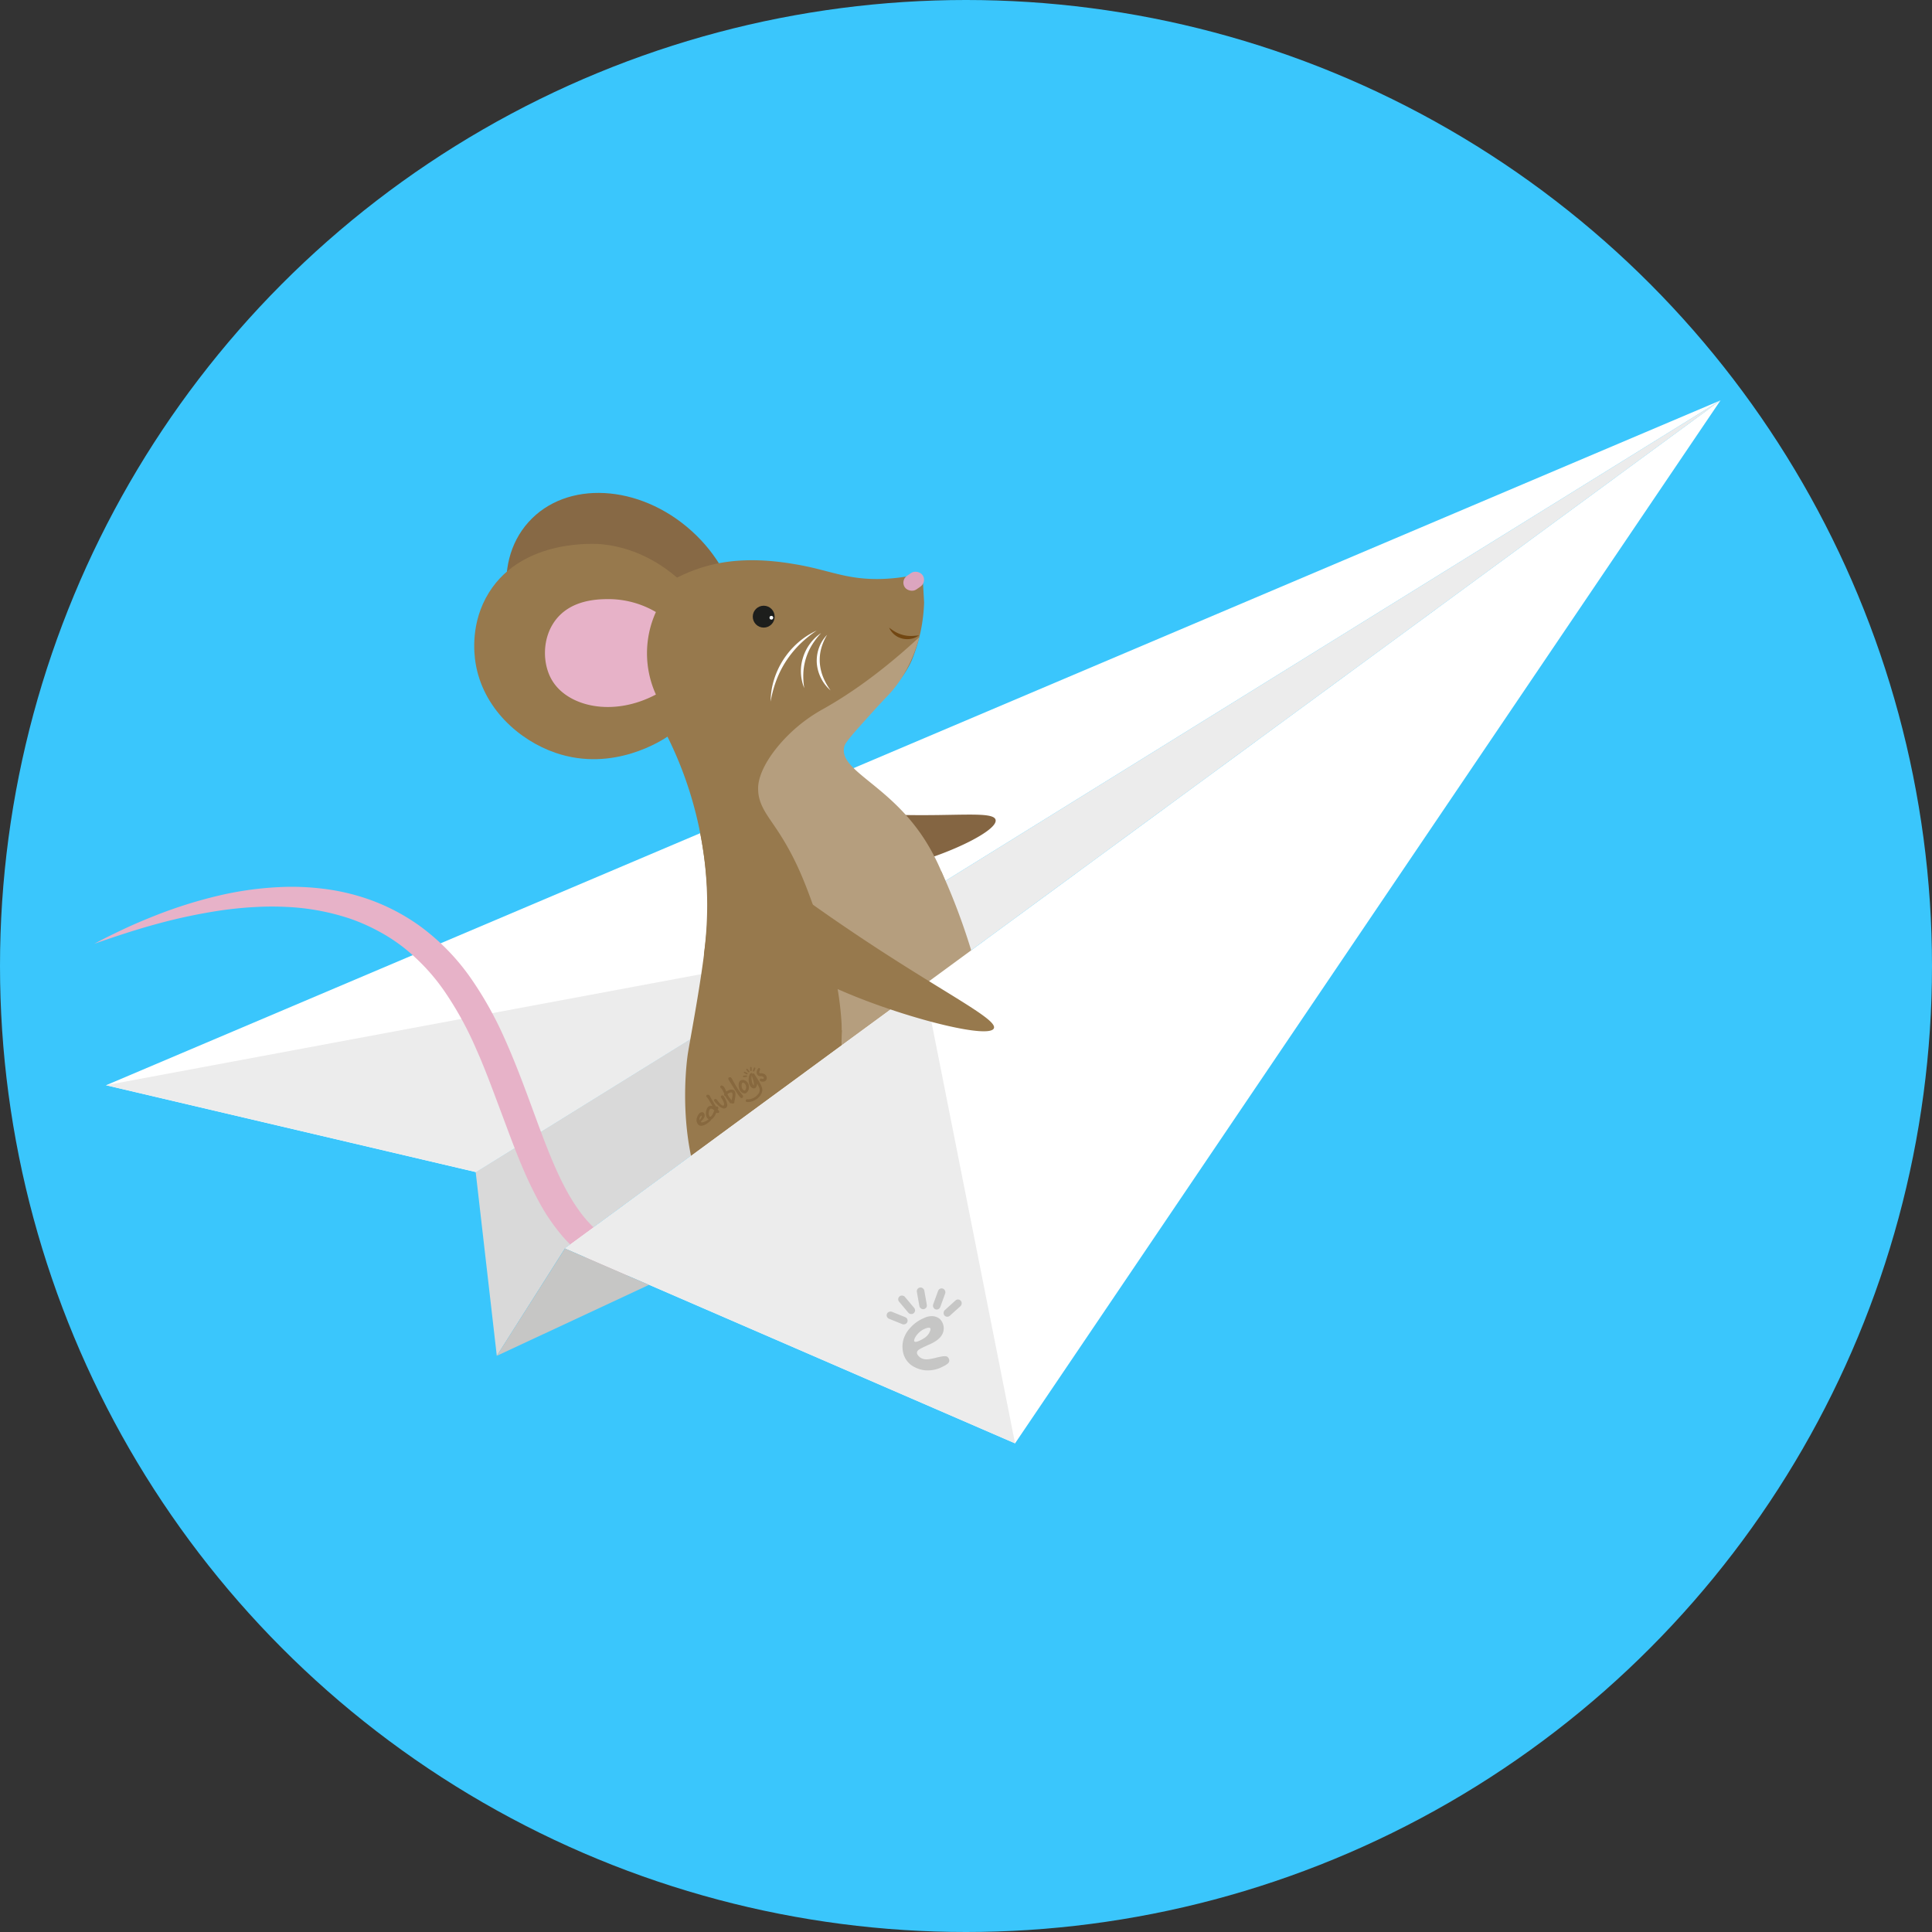 <svg id="Layer_1" data-name="Layer 1" xmlns="http://www.w3.org/2000/svg" viewBox="0 0 1024 1024"><rect x="0" y="0" width="1024" height="1024" fill="#333333" stroke="none"/><defs><style>.cls-1{fill:#3ac6fc;}.cls-2{fill:#d9d9d9;}.cls-3{fill:#ececec;}.cls-4{fill:#fff;}.cls-5{fill:#e7b2c8;}.cls-6{fill:#846542;}.cls-7{fill:#97794d;}.cls-8{fill:#b59e7e;}.cls-9{fill:#876945;}.cls-10{fill:#dca5bf;}.cls-11{fill:#1d1e1c;}.cls-12{fill:#724712;}.cls-13{fill:#c6c6c5;}.cls-14{fill:#87683e;}</style></defs><circle class="cls-1" cx="512" cy="512" r="512"/><path class="cls-2" d="M263.31,718.61q18.1-28.47,36.17-57l153.84-112.9q-5.81-22.51-11.69-45-94.78,58.75-189.51,117.48Z"/><path class="cls-3" d="M441.63,503.74q5.85,22.51,11.69,45Q682.61,380.51,911.91,212.21Z"/><path class="cls-4" d="M911.9,212.21l-855.72,363,195.94,46"/><path class="cls-3" d="M441.63,503.74c-.05-.14-.07-.31-.12-.45L56.17,575.18l196,46L441.63,503.74"/><path class="cls-5" d="M442.93,689.49h46.2a5.3,5.3,0,0,1,5.3,5.3v1.6a.56.56,0,0,1-.56.56H439.93a1.66,1.66,0,0,1-1.66-1.66v-1.15A4.65,4.65,0,0,1,442.93,689.49Z" transform="translate(-147.72 126.69) rotate(-13.38)"/><path class="cls-6" d="M527.68,434.52c1.3,5.45-22.87,17.36-44.83,23.24A153.85,153.85,0,0,1,426,461.85a135.85,135.85,0,0,1-7.67-12.7c-2.84-5.32-3.7-7.78-6.33-12.5a100.89,100.89,0,0,0-8.48-12.79,434.48,434.48,0,0,0,73.74,8.06C507.49,432.63,526.57,429.91,527.68,434.52Z"/><path class="cls-5" d="M480.8,588.6c-3.75,4.56-7.63,9-11.55,13.43s-8,8.71-12.12,13-8.36,8.4-12.7,12.45-8.8,8-13.38,11.82-9.31,7.49-14.16,11-9.9,6.84-15.1,10c-2.59,1.57-5.27,3-8,4.47l-4.1,2.05c-1.36.69-2.79,1.28-4.18,1.92A115.44,115.44,0,0,1,368,674.88a85.11,85.11,0,0,1-18.88,2.76,68.64,68.64,0,0,1-19.43-2.23,58,58,0,0,1-18.2-8.2A70,70,0,0,1,297,653.88a104,104,0,0,1-10.68-15.72c-3-5.44-5.72-11-8.15-16.52-4.86-11.12-8.86-22.31-13-33.3s-8.09-21.87-12.76-32.3a181.23,181.23,0,0,0-16.15-29.65A107.52,107.52,0,0,0,214,502.27a92.64,92.64,0,0,0-13.77-8.92,100.15,100.15,0,0,0-15.16-6.6,123.6,123.6,0,0,0-33-6.05,154.9,154.9,0,0,0-17.1.07c-5.73.29-11.47.88-17.19,1.67a288,288,0,0,0-34.16,7.14c-5.65,1.51-11.27,3.2-16.86,5S55.55,498.27,50,500.21c5.2-2.8,10.51-5.39,15.86-7.91s10.82-4.8,16.34-7a242.59,242.59,0,0,1,34.12-10.7,176.25,176.25,0,0,1,35.92-4.56,134.6,134.6,0,0,1,18.36.93,114.45,114.45,0,0,1,18.22,3.6,107.77,107.77,0,0,1,33.74,16.26,117.4,117.4,0,0,1,26.31,26.67A190,190,0,0,1,267,549.45c5,11,9.27,22.22,13.37,33.28s8,22.08,12.44,32.58,9.49,20.55,16.06,28.89,14.81,14.59,24.71,17.5,20.79,3,31.53.81a128.26,128.26,0,0,0,31.54-11.59c5.1-2.57,10.11-5.41,15-8.44s9.78-6.19,14.54-9.53c2.41-1.64,4.74-3.37,7.11-5.07s4.69-3.48,7-5.27c4.66-3.53,9.2-7.23,13.75-10.92s9-7.54,13.45-11.4S476.38,592.51,480.8,588.6Z"/><path class="cls-7" d="M517.44,654c-13.41,24.34-88.87,40.42-126.79,5.45-35.95-33.16-26.58-98.14-26-101.44,1.84-11.47,11.12-58.21,10.53-79.49-.28-10.29-1.49-20.47-1.49-20.47-.78-6.6-1.75-12.29-2.64-16.82a22,22,0,0,1,13,2.5c12.1,7,13.82,27,13.87,27s-.4-1.95-2.65-10a361.5,361.5,0,0,1,8.42-109.43,32.46,32.46,0,0,0,.66,11.94,33.5,33.5,0,0,0,6.69,13c14.52,18.05,65.76,47.09,72.79,66.69,3.06,8.53,1.73,12.48,7.06,26.7a175.29,175.29,0,0,0,13.44,28A59.21,59.21,0,0,1,513,525.35a64.35,64.35,0,0,1-1.11,16.77c-6.17,37.45-9.25,56.18-1.57,70.2,4.65,8.48,10.05,10.45,11.57,19.93A37,37,0,0,1,517.44,654Z"/><path class="cls-8" d="M474.64,627.75c-30.82-32-28.89-73.71-28.38-81.65a37.47,37.47,0,0,1,11-27.84c7.81-8.61,21.92-28,41.69-56.42A344.41,344.41,0,0,1,526,553.58c8.91,60.86-4,90.6-7.45,98.08-.47,1-.86,1.81-1.12,2.35A101,101,0,0,1,474.64,627.75Z"/><ellipse class="cls-9" cx="330.17" cy="321.69" rx="54.27" ry="67.28" transform="translate(-129.78 352.35) rotate(-48.07)"/><path class="cls-7" d="M483.42,349.54c-8,19.47-39.48,41.73-51.11,52.77-15.73,14.94-31.55,42.83-29.47,99.86l-29.75,3.67a199.31,199.31,0,0,0,.55-47.78,202,202,0,0,0-23.73-75,109.72,109.72,0,0,0-14.53-60.59c19.43-17.66,37.52-22.56,47.12-24.22,16.59-2.87,32.27-.3,38.9.8,18,3,26.64,8.13,44.83,7.83a95.67,95.67,0,0,0,19.93-2.47l3,3.8.63,11.08A87.46,87.46,0,0,1,483.42,349.54Z"/><rect class="cls-10" x="478.58" y="303.73" width="11.42" height="8.76" rx="4.38" transform="translate(-89.32 329.15) rotate(-34.57)"/><circle class="cls-11" cx="404.78" cy="326.84" r="5.8"/><circle class="cls-4" cx="408.84" cy="327.4" r="0.99"/><path class="cls-4" d="M432.85,334.22a62.45,62.45,0,0,0-9,7.32,54.63,54.63,0,0,0-7.24,8.89,53.12,53.12,0,0,0-5.16,10.24,61.3,61.3,0,0,0-3,11.19,39.93,39.93,0,0,1,1.79-11.6,43.42,43.42,0,0,1,5-10.71,46.9,46.9,0,0,1,3.56-4.74,45.92,45.92,0,0,1,4.17-4.2A40.41,40.41,0,0,1,432.85,334.22Z"/><path class="cls-4" d="M435.19,335.54a41.16,41.16,0,0,0-4.85,6.34,31.83,31.83,0,0,0-3.21,7.15,30.93,30.93,0,0,0-1.34,7.71,38.89,38.89,0,0,0,.49,8,23.69,23.69,0,0,1-.69-16.15,24.11,24.11,0,0,1,3.71-7.37A23,23,0,0,1,435.19,335.54Z"/><path class="cls-4" d="M438.39,336.47a28.73,28.73,0,0,0-3.14,7.27,23.59,23.59,0,0,0-.73,7.7,25.45,25.45,0,0,0,1.8,7.55,34.11,34.11,0,0,0,3.88,6.93,20.78,20.78,0,0,1-5-6.41,21.23,21.23,0,0,1-2.27-7.95,20.19,20.19,0,0,1,1.15-8.2A18.9,18.9,0,0,1,438.39,336.47Z"/><path class="cls-7" d="M319.13,288.47c-2.4-.24-41.9-3.47-60,25.64-9.87,15.87-7.85,32.47-7.08,37.27,3.86,23.89,23,41,42.44,47.65,30.67,10.5,56.74-6.83,59.66-8.84-.15-12.93.1-26.66.88-41.11.83-15.17,2.17-29.5,3.83-42.9C352.9,301,339.07,290.5,319.13,288.47Z"/><path class="cls-5" d="M347.64,324.39a53,53,0,0,0,0,43.72c-22.75,12.06-46.62,6.47-55-7.46-5.26-8.75-5.4-22.45,1.75-31.91,8.27-10.95,22.42-11.2,28.49-11.2A49.88,49.88,0,0,1,347.64,324.39Z"/><path class="cls-8" d="M411.72,439.64c-5.39-8.1-10.07-13.5-9.89-22.05,0-2,.45-9.35,9.56-20.87a83.58,83.58,0,0,1,25.2-21.1c12.29-6.93,29.49-18.31,50.7-37.94-3.69,13.42-9.25,22.09-13.68,27.55-2.4,3-3.33,3.58-10,10.91-10.3,11.38-15.45,17.07-16.07,19.35-3.37,12.35,21.36,19.3,40.13,45.9,18.59,26.35,22.39,59.36,25.28,84,.8,6.85,1.18,12.59,1.38,16.62l-68.11,4.13a165.7,165.7,0,0,0-2.14-21.23,170.32,170.32,0,0,0-7.18-27.67C428.64,472.67,423.4,457.19,411.72,439.64Z"/><path class="cls-12" d="M487.07,336.73a9.46,9.46,0,0,1-4.19,1.85,11,11,0,0,1-4.7-.14,10.2,10.2,0,0,1-6.94-5.8,26.17,26.17,0,0,0,3.6,2.43,16.54,16.54,0,0,0,3.82,1.49,16.24,16.24,0,0,0,4.08.52A28.57,28.57,0,0,0,487.07,336.73Z"/><path class="cls-4" d="M911.9,212.21Q724.93,488.62,538,765L299.49,661.66"/><path class="cls-3" d="M538,765q-24.11-121.5-48.2-243L299.49,661.66,538,765"/><path class="cls-13" d="M263.31,718.62,344,681l-44.53-19.29Q281.4,690.15,263.31,718.62Z"/><path class="cls-7" d="M526.78,545c-2.19,5.49-40.77-3.86-72.35-16.38a319.91,319.91,0,0,1-73.95-41.53,119.26,119.26,0,0,1-.67-16.43,148.92,148.92,0,0,1,.87-15.21,115.09,115.09,0,0,1,2.14-12.1c19.05,15.23,47.08,36.52,82.76,59.74C504.38,528.33,528.59,540.47,526.78,545Z"/><path class="cls-13" d="M501.2,718.84c-1.91-.17-5.3.89-7.17,1.27-1.65.33-4,.8-6-.42-.87-.53-2.2-1.78-2-3s1.88-1.94,5.29-3.53c.74-.34,1-.43,1.37-.61,1.8-.82,6.35-2.9,7.3-6.84a6.91,6.91,0,0,0-1.93-6.68,6.66,6.66,0,0,0-4.32-1.45,9.68,9.68,0,0,0-4.24,1.12,19.56,19.56,0,0,0-6.89,4.91,15.28,15.28,0,0,0-3.71,6.2,13.88,13.88,0,0,0-.36,6.35,11.32,11.32,0,0,0,6.31,8.5,15.29,15.29,0,0,0,5.46,1.62,16.94,16.94,0,0,0,9.62-2.07c2.86-1.38,3.15-2.31,3.2-2.79a2.61,2.61,0,0,0-1.16-2.38A2,2,0,0,0,501.2,718.84ZM484.67,711c-.76-.89,1.53-4.75,4.78-6.39,1-.51,3-1.31,3.59-.63s-.82,3-.93,3.12a8.13,8.13,0,0,1-2.55,2.3C488.54,710.07,485.34,711.83,484.67,711Z"/><rect class="cls-13" x="486.57" y="682.35" width="4" height="11.65" rx="1.97" transform="translate(-112.36 95.58) rotate(-10.03)"/><rect class="cls-13" x="495.74" y="682.67" width="4" height="11.65" rx="1.97" transform="translate(265.11 -128.61) rotate(19.97)"/><rect class="cls-13" x="478.54" y="685.71" width="4" height="11.65" rx="1.97" transform="translate(1293.27 912.01) rotate(139.97)"/><rect class="cls-13" x="473.49" y="692.69" width="4" height="11.65" rx="1.97" transform="translate(1301.33 519.64) rotate(112.02)"/><rect class="cls-13" x="502.88" y="687.5" width="4" height="11.65" rx="1.97" transform="translate(681.16 -146.04) rotate(47.92)"/><path class="cls-14" d="M376,593.37a2.32,2.32,0,0,1-1.22-.86h0a4.14,4.14,0,0,1-.64-2.4h0a6.31,6.31,0,0,1,.52-2.45h0a2.8,2.8,0,0,1,.85-1.12h0a1.64,1.64,0,0,1,.22-.14h0a2.47,2.47,0,0,1,1.65-.25h0l.26.07h0c-.22-.39-.51-.88-.8-1.38h0c-.7-1.17-1.48-2.47-1.75-2.84h0l-.05-.07h0a3.06,3.06,0,0,1-.54-.54h0a.84.84,0,0,1-.18-.43h0a.57.57,0,0,1,.23-.51h0a1.14,1.14,0,0,1,1.58.25h0a1.42,1.42,0,0,1,.17.35h0l0,0h0l.08.15h0c.06.13.16.31.27.51h0c.23.42.55,1,.9,1.56h0c.64,1.09,1.41,2.34,2,3.25h0a1.19,1.19,0,0,1,.4-.07h0a.69.69,0,0,1,.44.15h0a1.29,1.29,0,0,1,.23.24h0a.72.72,0,0,1,.15.45h0a.9.9,0,0,1-.13.39h0c-.07.13-.16.24-.24.36h0a5.25,5.25,0,0,1,.5.58h0a1.62,1.62,0,0,1,.21.36h0a.72.72,0,0,1,.07.47h0a.55.55,0,0,1-.22.32h0l-.06,0h0a1.2,1.2,0,0,1-.58.17h0a.88.88,0,0,1-.48-.15h0l-.16-.13h0c-.11.27-.26.61-.44,1h0a6.41,6.41,0,0,1-1.71,2.29h0a1.82,1.82,0,0,1-1.58.33Zm-.34-3.79a3.53,3.53,0,0,0,.37,2.09h0a.53.53,0,0,0,.31.22h0a.58.58,0,0,0,.46-.13h0a4,4,0,0,0,1-1.37h0c.27-.58.53-1.23.79-1.85h0l-.35-.3h0a3.53,3.53,0,0,0-1.08-.61h0a.81.81,0,0,0-.6,0h0l-.11.07h0a2.78,2.78,0,0,0-.72,1.86Zm7.18-2.29a6.43,6.43,0,0,1-1.86-1.15h0a16.57,16.57,0,0,1-2.27-2.37h0l-.08-.1h0a1,1,0,0,1-.2-.55h0a.63.63,0,0,1,.26-.48h0l.11-.07h0a.87.87,0,0,1,.77,0h0a1,1,0,0,1,.39.33h0c.07.11.15.21.23.32h0a13.4,13.4,0,0,0,1.66,1.94h0a3.44,3.44,0,0,0,1.26.83h0a.44.44,0,0,0,.38,0h0a.48.48,0,0,0,.14-.18h0a1.61,1.61,0,0,0,.1-1h0a4.89,4.89,0,0,0-.43-1.25h0a11.93,11.93,0,0,0-1-1.68h0l0,0h0a.93.93,0,0,1-.21-.49h0a.74.74,0,0,1,.34-.67h0l0,0h0a.69.69,0,0,1,.49-.12h0a.84.84,0,0,1,.37.14h0a1.23,1.23,0,0,1,.32.28h0l0,0,0,0c.09.17.52.84.93,1.67h0a8,8,0,0,1,.91,2.73h0A2,2,0,0,1,385,587h0l-.21.18h0a2,2,0,0,1-1.93.16Zm6-2.54-.11.07h0a.84.84,0,0,1-.7.07h0a.65.65,0,0,1-.3-.19h0l-.08,0h0a.73.73,0,0,1-.58,0h0l-.08-.06h0l0,0h0l-.07-.08h0l-.21-.27h0c-.17-.22-.4-.52-.65-.87h0a28.46,28.46,0,0,1-1.65-2.5h0a1,1,0,0,1-.5-.29h0l0-.05h0a.77.77,0,0,1-.12-.53h0a2,2,0,0,1,.09-.33h0a1.16,1.16,0,0,1-.06-.15h0l-.32-.71h0a12.42,12.42,0,0,0-1-1.77h0l-.06-.08h0a1.58,1.58,0,0,0-.21-.19h0a1.75,1.75,0,0,1-.36-.36h0a.68.68,0,0,1-.16-.47h0a.83.83,0,0,1,.27-.51h0l.06-.05h0a.67.67,0,0,1,.45-.11h0a1.13,1.13,0,0,1,.43.13h0a2.28,2.28,0,0,1,.82.7h0l.06.08h0a5.54,5.54,0,0,1,.63,1.13h0c.14.32.3.69.54,1.19h0a6.38,6.38,0,0,1,1.59-.83h0a2.93,2.93,0,0,1,2.4.12h0a1.25,1.25,0,0,1,.42.37h0a2.63,2.63,0,0,1,.41,1.31h0a8.38,8.38,0,0,1-.05,1.57h0a23.59,23.59,0,0,1-.47,2.63h0l-.06.27h0a.94.94,0,0,0,0,.23h0a.78.78,0,0,1,0,.33h0a.56.56,0,0,1-.18.22h0Zm-2.23-3a15.55,15.55,0,0,0,1.14,1.41h0c.05-.19.11-.41.17-.66h0a10.47,10.47,0,0,0,.34-2.29h0a2,2,0,0,0-.22-1h0a.45.45,0,0,0-.15-.13h0a1.21,1.21,0,0,0-.89.05h0a4.22,4.22,0,0,0-1.23.63h0l-.23.18h0a4,4,0,0,0,.18.37h0a10.86,10.86,0,0,0,.7,1.22h0l.19.26Zm6.94.09a1,1,0,0,1-.56.16h0a.6.6,0,0,1-.41-.16h0a1.84,1.84,0,0,1-.32-.31h0c-.23-.25-.49-.59-.79-1h0c-1.14-1.57-2.73-4.13-3.64-5.62h0c-.47-.75-.88-1.38-1.19-1.89h0a6.69,6.69,0,0,1-.61-1.13h0a.56.56,0,0,1,0-.3h0a.82.82,0,0,1,.3-.51h0a1,1,0,0,1,.77-.12h0a.87.87,0,0,1,.33.14h0a1.39,1.39,0,0,1,.26.28h0c.19.27.4.66.77,1.34h0c.38.69.91,1.66,1.72,3h0c.63,1.08,1.33,2.15,2,3h0c.42.58.82,1.08,1.17,1.48h0a2.07,2.07,0,0,1,.15.2h0a2,2,0,0,1,.25.4h0a.9.9,0,0,1,.09.55h0a.61.61,0,0,1-.23.38h0Zm1.39-2.32-.06-.34.06.34a2.32,2.32,0,0,1-1.32-.25h0a3.39,3.39,0,0,1-1.28-1.07h0a3.37,3.37,0,0,1-.56-1.21h0a7.74,7.74,0,0,1-.24-2.6h0a2.35,2.35,0,0,1,.71-1.53h0l.11-.08h0a2.29,2.29,0,0,1,1.46-.39h0a3,3,0,0,1,2,.94h0a5,5,0,0,1,.43.5h0a4,4,0,0,1,.65,3.11h0a3.84,3.84,0,0,1-1.3,2.29h0a1.81,1.81,0,0,1-.65.29ZM393.4,574l-.07.1h0a1.81,1.81,0,0,0-.19.48h0a4.17,4.17,0,0,0,.22,2.33h0a1.41,1.41,0,0,0,.21.4h0a2,2,0,0,0,.61.56h0a.69.69,0,0,0,.56.11h0l.12-.06h0a1.74,1.74,0,0,0,.5-.9h0a2.56,2.56,0,0,0,.1-1.08h0a3.21,3.21,0,0,0-.51-1.37h0a2,2,0,0,0-.64-.56h0a1.23,1.23,0,0,0-.47-.19h0a.79.79,0,0,0-.3.06h0l-.12.12h0Zm-.13,0-.12-.23.12.23Zm-24.09,20.2a5.51,5.51,0,0,1,.12-1.56,6.67,6.67,0,0,1,1.49-2.67l.42-.25a2.09,2.09,0,0,1,1.18-.22,1.23,1.23,0,0,1,.93.86,2.13,2.13,0,0,1,0,1.71,4.86,4.86,0,0,1-1.12,1.62c-.48.47-.71.78-.68.93s.19.25.51.28a4,4,0,0,0,1.71-.52,7.84,7.84,0,0,0,1.89-1.18,8.71,8.71,0,0,0,1-1.09c.24-.32.8-.23,1-.38s.35-.13.58,0c-.07.63-.61.84-.88,1.27a8.43,8.43,0,0,1-1.13,1.36,10.28,10.28,0,0,1-1.95,1.45l-.5.27a6.76,6.76,0,0,1-2,.61,2.36,2.36,0,0,1-1-.15,2.47,2.47,0,0,1-.89-.76A4.15,4.15,0,0,1,369.18,594.17Zm1.53-.48a5.27,5.27,0,0,0,1.14-1.53c.14-.36.14-.62,0-.79s-.35,0-.62.36a2.39,2.39,0,0,0-.47,1A8.7,8.7,0,0,0,370.71,593.69Z"/><path class="cls-14" d="M399.55,583.37a6.91,6.91,0,0,1-3.82.66h0a.56.56,0,0,1-.39-.21h0a.41.41,0,0,1,0-.09h0a.75.75,0,0,1-.07-.49h0a.83.83,0,0,1,.24-.45h0l.07-.06h0a.68.68,0,0,1,.47-.11h0a4.14,4.14,0,0,0,1.15,0h0a7.71,7.71,0,0,0,1.17-.28h0a8,8,0,0,0,1.62-.76h0l.48-.33h0a6.62,6.62,0,0,0,.89-.79h0a7.24,7.24,0,0,0,.95-1.25h0a3.45,3.45,0,0,0,.24-2.31h0a8.91,8.91,0,0,0-1.31-2.61h0a4.35,4.35,0,0,1,0,.51h0a3.52,3.52,0,0,1-.19.84h0a2.44,2.44,0,0,1-.57.9h0l-.13.12h0a1.14,1.14,0,0,1-.44.18h0a1.68,1.68,0,0,1-.59,0h0a2.41,2.41,0,0,1-1.44-.89h0l-.11-.13h0a4.08,4.08,0,0,1-.68-1.51h0a10.5,10.5,0,0,1-.27-1.83h0c0-.14,0-.39,0-.75h0a8.07,8.07,0,0,1,.15-1.15h0a4.5,4.5,0,0,1,.41-1.15h0a1.59,1.59,0,0,1,.46-.56h0a1.48,1.48,0,0,1,.35-.19h0a.66.66,0,0,1,.23,0h0a.24.24,0,0,1,.19.1h0l0,0h0a.7.7,0,0,1,.06.39h0l0,0h0l.2-.12h0a.7.7,0,0,1,.94.14h0a.1.1,0,0,0,0,0h0c.51.82,1,1.64,1.55,2.45h0c.52.82,1,1.66,1.47,2.51h0a10.94,10.94,0,0,1,1,2.26h0a5.15,5.15,0,0,1,.2,1.12h0a4.69,4.69,0,0,1-.35,1.83h0a7,7,0,0,1-1,1.65h0a8.43,8.43,0,0,1-1.47,1.39h0a10.27,10.27,0,0,1-1.71,1Zm-1.16-13.23a3.06,3.06,0,0,0-.06.45h0l0,.53h0a5.11,5.11,0,0,0,0,1h0c.05.31.1.63.16.94h0a4.26,4.26,0,0,0,.61,1.78h0a1.67,1.67,0,0,0,.35.38h0c.08.06.14.07.16.06h0v0h0a.53.53,0,0,0,0-.11h0a4,4,0,0,0,0-.42h0a9.22,9.22,0,0,0-.23-1.65h0a14,14,0,0,0-.46-1.6h0c-.19-.52-.37-1-.55-1.54h0c0,.08,0,.16-.06.23Z"/><path class="cls-14" d="M404.65,573.27a3.6,3.6,0,0,1-1.57-.19h0a.53.53,0,0,1-.25-.19h0a.44.44,0,0,1-.1-.19h0a1,1,0,0,1,0-.52h0a.94.94,0,0,1,.26-.44h0l0,0h0a.52.52,0,0,1,.47-.07h0a2.38,2.38,0,0,0,.94.12h0a.45.45,0,0,0,.29-.1h0a.44.44,0,0,0,.17-.34h0s0,0,0,0h0a.45.45,0,0,0,0-.08h0a.75.75,0,0,0-.15-.3h0a1.5,1.5,0,0,0-.41-.36h0a1.82,1.82,0,0,0-.79-.22H403a1.94,1.94,0,0,1-.59-.06h0a1.65,1.65,0,0,1-.94-.63h0l-.18-.3h0a2.2,2.2,0,0,1-.14-1.69h0a3.83,3.83,0,0,1,.79-1.48h0l.09-.08h0a.44.44,0,0,1,.37-.08h0a.54.54,0,0,1,.31.2h0l.06.1h0a.9.9,0,0,1-.06.88h0a2.6,2.6,0,0,0-.2.46h0a2.05,2.05,0,0,0-.1.54h0a.87.87,0,0,0,.11.44h0l0,0h0a.45.45,0,0,0,.36.16h0a4.42,4.42,0,0,0,.63,0h0a2.48,2.48,0,0,1,.66.08h0a5.11,5.11,0,0,1,.83.29h0a2.07,2.07,0,0,1,.74.52h0a1.81,1.81,0,0,1,.18.23h0a2.54,2.54,0,0,1,.47,1.09h0a1.84,1.84,0,0,1-.35,1.44h0a2.09,2.09,0,0,1-.44.45h0a1.79,1.79,0,0,1-.93.35Zm.36-2-.05-.07.05.07Zm-.05,0h0Z"/><path class="cls-14" d="M397.59,566.06a.49.49,0,0,1,.21-.52.36.36,0,0,1,.49.13.74.74,0,0,1,.09.35l.05,1.14c0,.2,0,.4-.2.52a.37.37,0,0,1-.5-.13.71.71,0,0,1-.08-.34Z"/><path class="cls-14" d="M395.7,567.23c-.12-.16-.24-.32-.14-.54a.36.36,0,0,1,.47-.2.67.67,0,0,1,.27.23l.74.88c.13.16.24.32.14.54a.36.36,0,0,1-.47.2.75.75,0,0,1-.27-.23Z"/><path class="cls-14" d="M394.58,568.81c-.18-.09-.34-.2-.34-.44a.37.37,0,0,1,.35-.37.67.67,0,0,1,.34.11l1,.52c.18.1.35.2.35.44a.36.36,0,0,1-.36.37.78.78,0,0,1-.34-.1Z"/><path class="cls-14" d="M395.42,570a.48.48,0,0,1,.52.19.37.37,0,0,1-.1.5.81.81,0,0,1-.34.1l-1.14.1a.5.5,0,0,1-.53-.18.38.38,0,0,1,.1-.51.74.74,0,0,1,.35-.09Z"/><path class="cls-14" d="M399.55,566.18c.07-.19.16-.36.4-.39a.36.36,0,0,1,.4.32.85.85,0,0,1-.06.35l-.41,1.07c-.08.18-.16.36-.4.39a.38.38,0,0,1-.41-.32.72.72,0,0,1,.07-.35Z"/></svg>